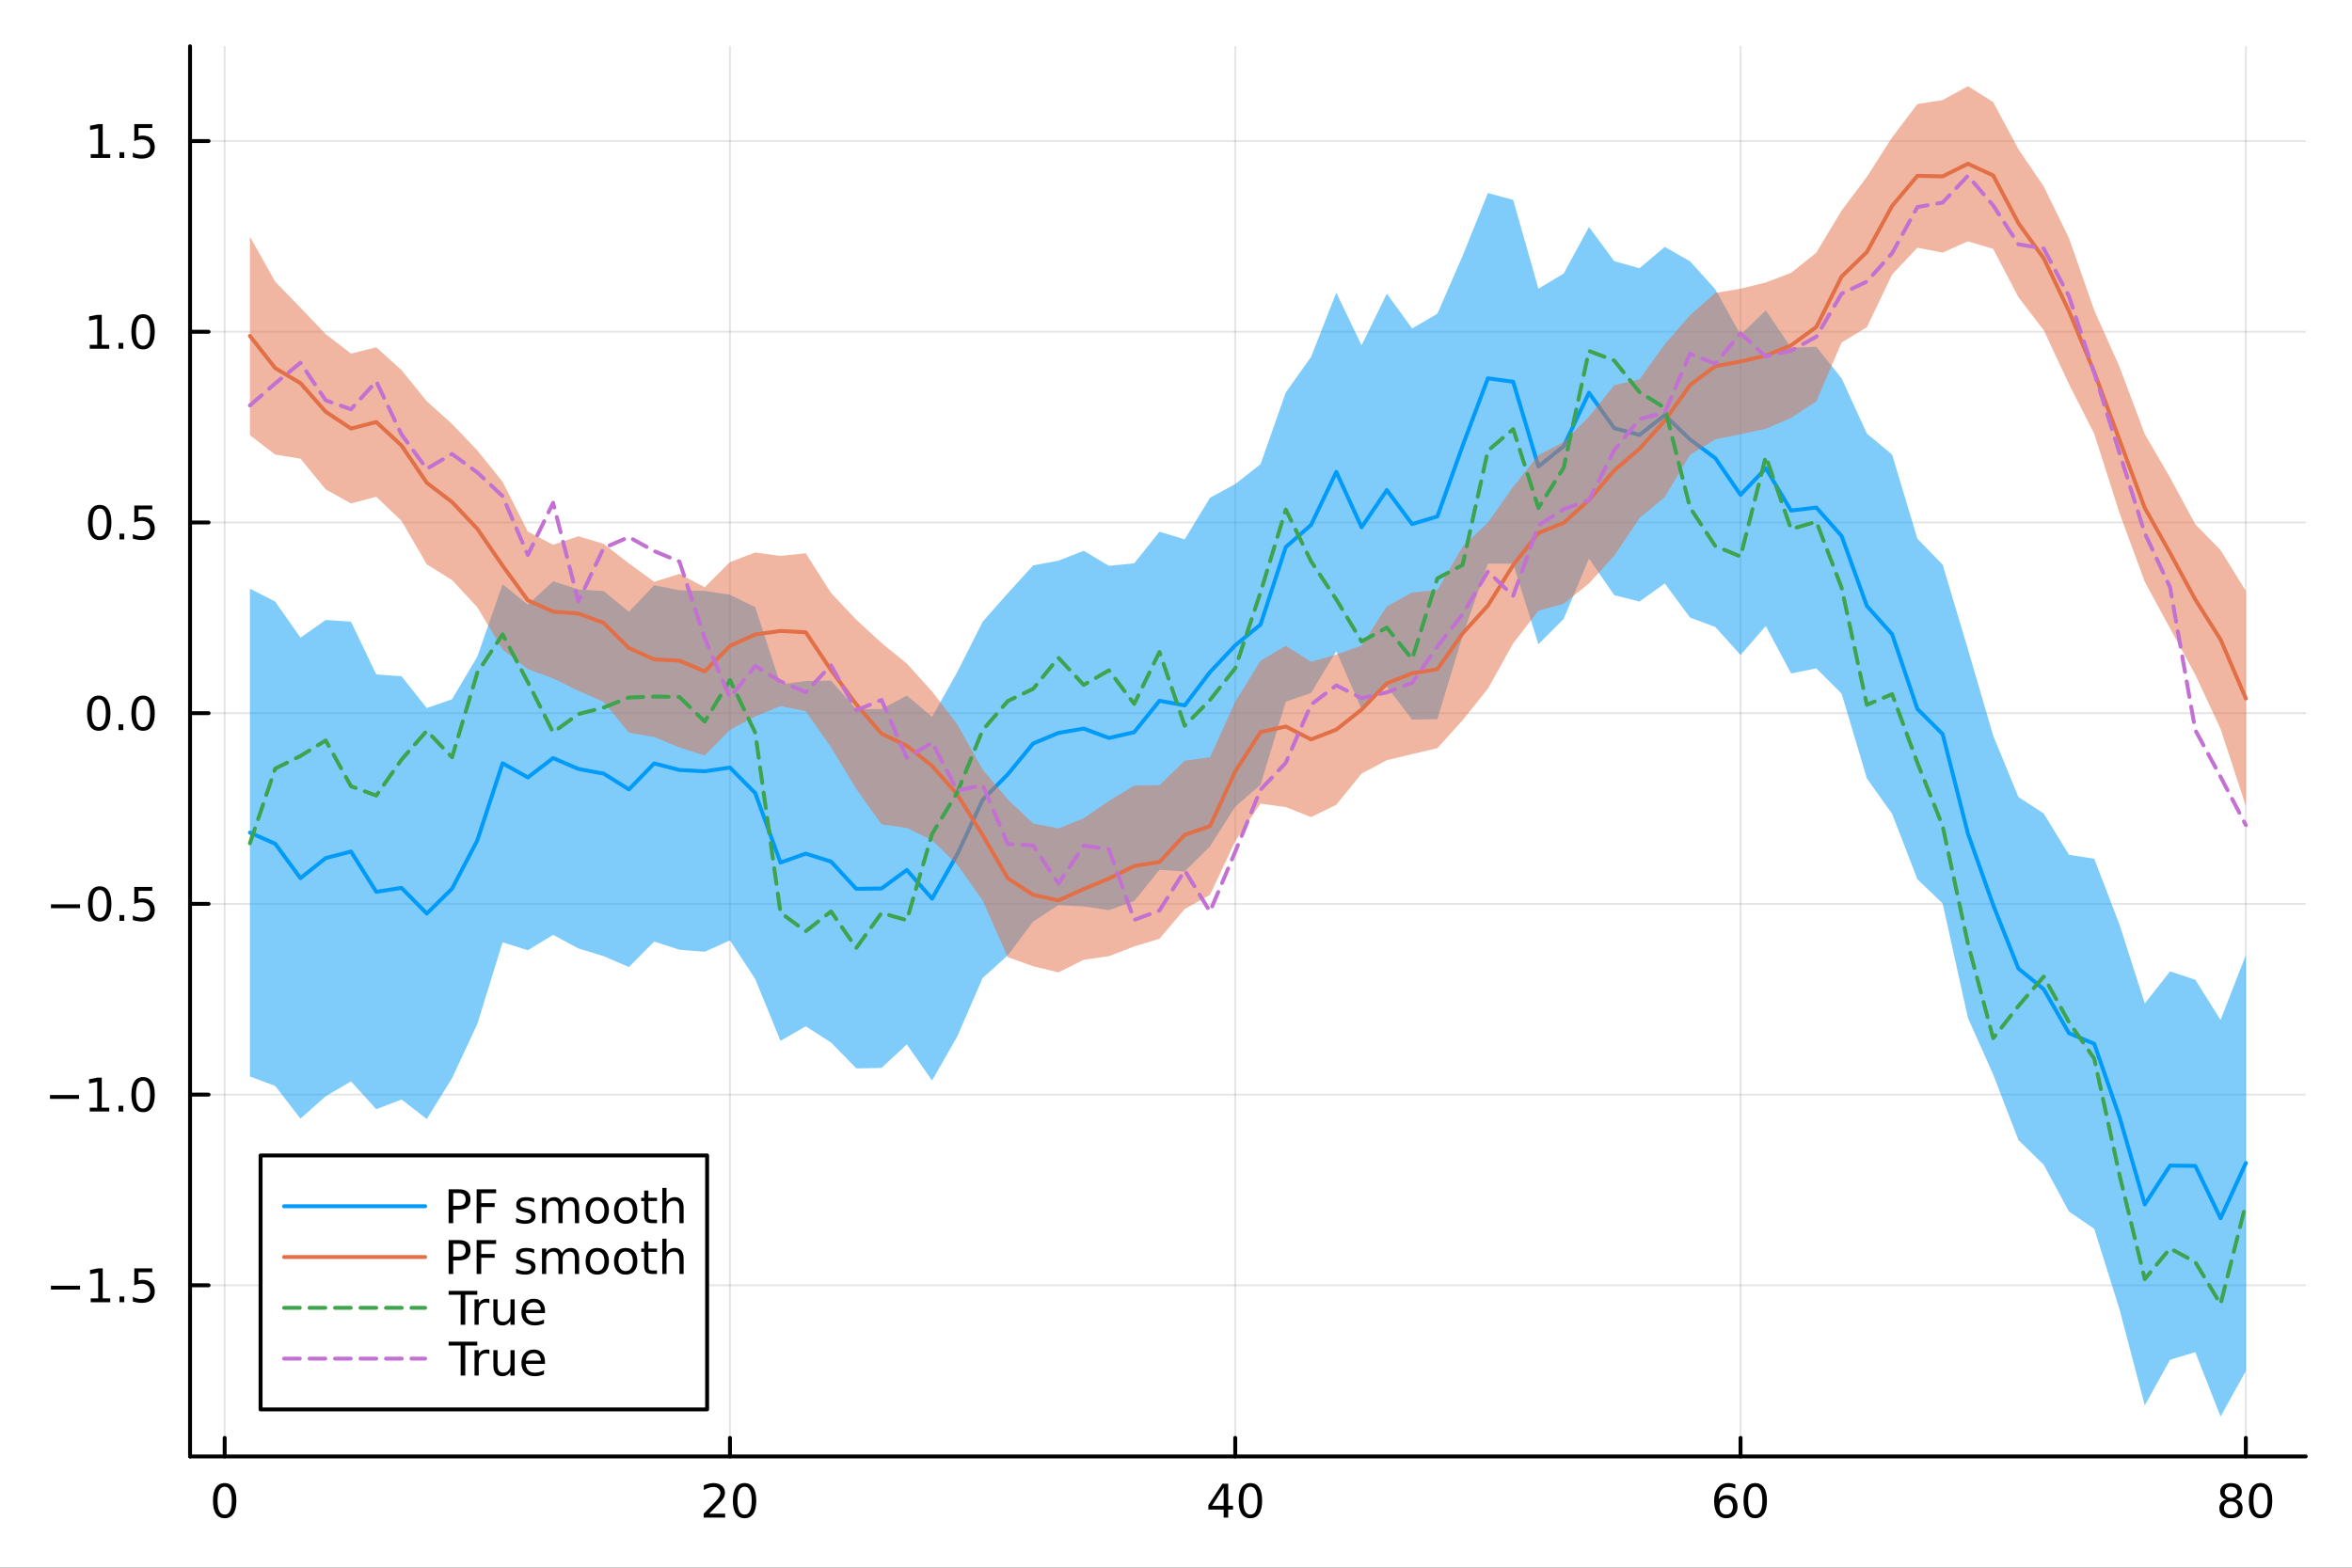 <?xml version="1.0" encoding="utf-8"?>
<svg xmlns="http://www.w3.org/2000/svg" xmlns:xlink="http://www.w3.org/1999/xlink" width="600" height="400" viewBox="0 0 2400 1600">
<rect x="0" y="0" width="2400" height="1600" fill="#333333" stroke="none"/>
<defs>
  <clipPath id="clip990">
    <rect x="0" y="0" width="2400" height="1600"/>
  </clipPath>
</defs>
<path clip-path="url(#clip990)" d="M0 1600 L2400 1600 L2400 0 L0 0  Z" fill="#ffffff" fill-rule="evenodd" fill-opacity="1"/>
<defs>
  <clipPath id="clip991">
    <rect x="480" y="0" width="1681" height="1600"/>
  </clipPath>
</defs>
<path clip-path="url(#clip990)" d="M193.936 1486.45 L2352.76 1486.45 L2352.76 47.244 L193.936 47.244  Z" fill="#ffffff" fill-rule="evenodd" fill-opacity="1"/>
<defs>
  <clipPath id="clip992">
    <rect x="193" y="47" width="2160" height="1440"/>
  </clipPath>
</defs>
<polyline clip-path="url(#clip992)" style="stroke:#000000; stroke-linecap:round; stroke-linejoin:round; stroke-width:2; stroke-opacity:0.1; fill:none" points="229.255,1486.45 229.255,47.244 "/>
<polyline clip-path="url(#clip992)" style="stroke:#000000; stroke-linecap:round; stroke-linejoin:round; stroke-width:2; stroke-opacity:0.1; fill:none" points="744.855,1486.45 744.855,47.244 "/>
<polyline clip-path="url(#clip992)" style="stroke:#000000; stroke-linecap:round; stroke-linejoin:round; stroke-width:2; stroke-opacity:0.1; fill:none" points="1260.46,1486.45 1260.46,47.244 "/>
<polyline clip-path="url(#clip992)" style="stroke:#000000; stroke-linecap:round; stroke-linejoin:round; stroke-width:2; stroke-opacity:0.1; fill:none" points="1776.06,1486.45 1776.06,47.244 "/>
<polyline clip-path="url(#clip992)" style="stroke:#000000; stroke-linecap:round; stroke-linejoin:round; stroke-width:2; stroke-opacity:0.1; fill:none" points="2291.66,1486.45 2291.66,47.244 "/>
<polyline clip-path="url(#clip992)" style="stroke:#000000; stroke-linecap:round; stroke-linejoin:round; stroke-width:2; stroke-opacity:0.1; fill:none" points="193.936,1311.78 2352.76,1311.78 "/>
<polyline clip-path="url(#clip992)" style="stroke:#000000; stroke-linecap:round; stroke-linejoin:round; stroke-width:2; stroke-opacity:0.1; fill:none" points="193.936,1117.15 2352.76,1117.15 "/>
<polyline clip-path="url(#clip992)" style="stroke:#000000; stroke-linecap:round; stroke-linejoin:round; stroke-width:2; stroke-opacity:0.1; fill:none" points="193.936,922.511 2352.76,922.511 "/>
<polyline clip-path="url(#clip992)" style="stroke:#000000; stroke-linecap:round; stroke-linejoin:round; stroke-width:2; stroke-opacity:0.1; fill:none" points="193.936,727.874 2352.76,727.874 "/>
<polyline clip-path="url(#clip992)" style="stroke:#000000; stroke-linecap:round; stroke-linejoin:round; stroke-width:2; stroke-opacity:0.1; fill:none" points="193.936,533.238 2352.76,533.238 "/>
<polyline clip-path="url(#clip992)" style="stroke:#000000; stroke-linecap:round; stroke-linejoin:round; stroke-width:2; stroke-opacity:0.1; fill:none" points="193.936,338.601 2352.76,338.601 "/>
<polyline clip-path="url(#clip992)" style="stroke:#000000; stroke-linecap:round; stroke-linejoin:round; stroke-width:2; stroke-opacity:0.1; fill:none" points="193.936,143.964 2352.76,143.964 "/>
<polyline clip-path="url(#clip990)" style="stroke:#000000; stroke-linecap:round; stroke-linejoin:round; stroke-width:4; stroke-opacity:1; fill:none" points="193.936,1486.45 2352.76,1486.45 "/>
<polyline clip-path="url(#clip990)" style="stroke:#000000; stroke-linecap:round; stroke-linejoin:round; stroke-width:4; stroke-opacity:1; fill:none" points="229.255,1486.45 229.255,1467.55 "/>
<polyline clip-path="url(#clip990)" style="stroke:#000000; stroke-linecap:round; stroke-linejoin:round; stroke-width:4; stroke-opacity:1; fill:none" points="744.855,1486.45 744.855,1467.55 "/>
<polyline clip-path="url(#clip990)" style="stroke:#000000; stroke-linecap:round; stroke-linejoin:round; stroke-width:4; stroke-opacity:1; fill:none" points="1260.46,1486.45 1260.46,1467.55 "/>
<polyline clip-path="url(#clip990)" style="stroke:#000000; stroke-linecap:round; stroke-linejoin:round; stroke-width:4; stroke-opacity:1; fill:none" points="1776.06,1486.45 1776.06,1467.55 "/>
<polyline clip-path="url(#clip990)" style="stroke:#000000; stroke-linecap:round; stroke-linejoin:round; stroke-width:4; stroke-opacity:1; fill:none" points="2291.66,1486.45 2291.66,1467.55 "/>
<path clip-path="url(#clip990)" d="M229.255 1517.37 Q225.644 1517.37 223.815 1520.93 Q222.009 1524.47 222.009 1531.6 Q222.009 1538.71 223.815 1542.27 Q225.644 1545.82 229.255 1545.82 Q232.889 1545.82 234.694 1542.27 Q236.523 1538.71 236.523 1531.6 Q236.523 1524.47 234.694 1520.93 Q232.889 1517.37 229.255 1517.37 M229.255 1513.66 Q235.065 1513.66 238.12 1518.27 Q241.199 1522.85 241.199 1531.6 Q241.199 1540.33 238.12 1544.94 Q235.065 1549.52 229.255 1549.52 Q223.444 1549.52 220.366 1544.94 Q217.31 1540.33 217.31 1531.6 Q217.31 1522.85 220.366 1518.27 Q223.444 1513.66 229.255 1513.66 Z" fill="#000000" fill-rule="nonzero" fill-opacity="1" /><path clip-path="url(#clip990)" d="M723.629 1544.91 L739.948 1544.91 L739.948 1548.85 L718.004 1548.85 L718.004 1544.91 Q720.666 1542.16 725.249 1537.53 Q729.855 1532.88 731.036 1531.53 Q733.281 1529.01 734.161 1527.27 Q735.064 1525.51 735.064 1523.82 Q735.064 1521.07 733.119 1519.33 Q731.198 1517.6 728.096 1517.6 Q725.897 1517.6 723.443 1518.36 Q721.013 1519.13 718.235 1520.68 L718.235 1515.95 Q721.059 1514.82 723.513 1514.24 Q725.967 1513.66 728.004 1513.66 Q733.374 1513.66 736.568 1516.35 Q739.763 1519.03 739.763 1523.52 Q739.763 1525.65 738.953 1527.57 Q738.166 1529.47 736.059 1532.07 Q735.48 1532.74 732.379 1535.95 Q729.277 1539.15 723.629 1544.91 Z" fill="#000000" fill-rule="nonzero" fill-opacity="1" /><path clip-path="url(#clip990)" d="M759.763 1517.37 Q756.152 1517.37 754.323 1520.93 Q752.517 1524.47 752.517 1531.6 Q752.517 1538.71 754.323 1542.27 Q756.152 1545.82 759.763 1545.82 Q763.397 1545.82 765.202 1542.27 Q767.031 1538.71 767.031 1531.6 Q767.031 1524.47 765.202 1520.93 Q763.397 1517.37 759.763 1517.37 M759.763 1513.66 Q765.573 1513.66 768.628 1518.27 Q771.707 1522.85 771.707 1531.6 Q771.707 1540.33 768.628 1544.94 Q765.573 1549.52 759.763 1549.52 Q753.952 1549.52 750.874 1544.94 Q747.818 1540.33 747.818 1531.6 Q747.818 1522.85 750.874 1518.27 Q753.952 1513.66 759.763 1513.66 Z" fill="#000000" fill-rule="nonzero" fill-opacity="1" /><path clip-path="url(#clip990)" d="M1248.63 1518.36 L1236.82 1536.81 L1248.63 1536.81 L1248.63 1518.36 M1247.4 1514.29 L1253.28 1514.29 L1253.28 1536.81 L1258.21 1536.81 L1258.21 1540.7 L1253.28 1540.7 L1253.28 1548.85 L1248.63 1548.85 L1248.63 1540.7 L1233.03 1540.7 L1233.03 1536.19 L1247.4 1514.29 Z" fill="#000000" fill-rule="nonzero" fill-opacity="1" /><path clip-path="url(#clip990)" d="M1275.94 1517.37 Q1272.33 1517.37 1270.5 1520.93 Q1268.7 1524.47 1268.7 1531.6 Q1268.7 1538.71 1270.5 1542.27 Q1272.33 1545.82 1275.94 1545.82 Q1279.58 1545.82 1281.38 1542.27 Q1283.21 1538.71 1283.21 1531.6 Q1283.21 1524.47 1281.38 1520.93 Q1279.58 1517.37 1275.94 1517.37 M1275.94 1513.66 Q1281.75 1513.66 1284.81 1518.27 Q1287.89 1522.85 1287.89 1531.6 Q1287.89 1540.33 1284.81 1544.94 Q1281.75 1549.52 1275.94 1549.52 Q1270.13 1549.52 1267.05 1544.94 Q1264 1540.33 1264 1531.6 Q1264 1522.85 1267.05 1518.27 Q1270.13 1513.66 1275.94 1513.66 Z" fill="#000000" fill-rule="nonzero" fill-opacity="1" /><path clip-path="url(#clip990)" d="M1761.46 1529.7 Q1758.31 1529.7 1756.46 1531.86 Q1754.63 1534.01 1754.63 1537.76 Q1754.63 1541.49 1756.46 1543.66 Q1758.31 1545.82 1761.46 1545.82 Q1764.61 1545.82 1766.44 1543.66 Q1768.29 1541.49 1768.29 1537.76 Q1768.29 1534.01 1766.44 1531.86 Q1764.61 1529.7 1761.46 1529.7 M1770.74 1515.05 L1770.74 1519.31 Q1768.98 1518.48 1767.18 1518.04 Q1765.4 1517.6 1763.64 1517.6 Q1759.01 1517.6 1756.55 1520.72 Q1754.12 1523.85 1753.78 1530.17 Q1755.14 1528.15 1757.2 1527.09 Q1759.26 1526 1761.74 1526 Q1766.95 1526 1769.96 1529.17 Q1772.99 1532.32 1772.99 1537.76 Q1772.99 1543.08 1769.84 1546.3 Q1766.69 1549.52 1761.46 1549.52 Q1755.47 1549.52 1752.3 1544.94 Q1749.12 1540.33 1749.12 1531.6 Q1749.12 1523.41 1753.01 1518.55 Q1756.9 1513.66 1763.45 1513.66 Q1765.21 1513.66 1766.99 1514.01 Q1768.8 1514.36 1770.74 1515.05 Z" fill="#000000" fill-rule="nonzero" fill-opacity="1" /><path clip-path="url(#clip990)" d="M1791.04 1517.37 Q1787.43 1517.37 1785.61 1520.93 Q1783.8 1524.47 1783.8 1531.6 Q1783.8 1538.71 1785.61 1542.27 Q1787.43 1545.82 1791.04 1545.82 Q1794.68 1545.82 1796.48 1542.27 Q1798.31 1538.71 1798.31 1531.6 Q1798.31 1524.47 1796.48 1520.93 Q1794.68 1517.37 1791.04 1517.37 M1791.04 1513.66 Q1796.86 1513.66 1799.91 1518.27 Q1802.99 1522.85 1802.99 1531.6 Q1802.99 1540.33 1799.91 1544.94 Q1796.86 1549.52 1791.04 1549.52 Q1785.23 1549.52 1782.16 1544.94 Q1779.1 1540.33 1779.1 1531.6 Q1779.1 1522.85 1782.16 1518.27 Q1785.23 1513.66 1791.04 1513.66 Z" fill="#000000" fill-rule="nonzero" fill-opacity="1" /><path clip-path="url(#clip990)" d="M2276.53 1532.44 Q2273.2 1532.44 2271.28 1534.22 Q2269.38 1536 2269.38 1539.13 Q2269.38 1542.25 2271.28 1544.03 Q2273.2 1545.82 2276.53 1545.82 Q2279.86 1545.82 2281.78 1544.03 Q2283.71 1542.23 2283.71 1539.13 Q2283.71 1536 2281.78 1534.22 Q2279.89 1532.44 2276.53 1532.44 M2271.85 1530.45 Q2268.84 1529.7 2267.16 1527.64 Q2265.49 1525.58 2265.49 1522.62 Q2265.49 1518.48 2268.43 1516.07 Q2271.39 1513.66 2276.53 1513.66 Q2281.69 1513.66 2284.63 1516.07 Q2287.57 1518.48 2287.57 1522.62 Q2287.57 1525.58 2285.88 1527.64 Q2284.22 1529.7 2281.23 1530.45 Q2284.61 1531.23 2286.48 1533.52 Q2288.38 1535.82 2288.38 1539.13 Q2288.38 1544.15 2285.3 1546.83 Q2282.25 1549.52 2276.53 1549.52 Q2270.81 1549.52 2267.73 1546.83 Q2264.68 1544.15 2264.68 1539.13 Q2264.68 1535.82 2266.58 1533.52 Q2268.47 1531.23 2271.85 1530.45 M2270.14 1523.06 Q2270.14 1525.75 2271.81 1527.25 Q2273.5 1528.76 2276.53 1528.76 Q2279.54 1528.76 2281.23 1527.25 Q2282.94 1525.75 2282.94 1523.06 Q2282.94 1520.38 2281.23 1518.87 Q2279.54 1517.37 2276.53 1517.37 Q2273.5 1517.37 2271.81 1518.87 Q2270.14 1520.38 2270.14 1523.06 Z" fill="#000000" fill-rule="nonzero" fill-opacity="1" /><path clip-path="url(#clip990)" d="M2306.69 1517.37 Q2303.08 1517.37 2301.25 1520.93 Q2299.45 1524.47 2299.45 1531.6 Q2299.45 1538.71 2301.25 1542.27 Q2303.08 1545.82 2306.69 1545.82 Q2310.33 1545.82 2312.13 1542.27 Q2313.96 1538.71 2313.96 1531.6 Q2313.96 1524.47 2312.13 1520.93 Q2310.33 1517.37 2306.69 1517.37 M2306.69 1513.66 Q2312.5 1513.66 2315.56 1518.27 Q2318.64 1522.85 2318.64 1531.6 Q2318.64 1540.33 2315.56 1544.94 Q2312.5 1549.52 2306.69 1549.52 Q2300.88 1549.52 2297.8 1544.94 Q2294.75 1540.33 2294.75 1531.6 Q2294.75 1522.85 2297.8 1518.27 Q2300.88 1513.66 2306.69 1513.66 Z" fill="#000000" fill-rule="nonzero" fill-opacity="1" /><polyline clip-path="url(#clip990)" style="stroke:#000000; stroke-linecap:round; stroke-linejoin:round; stroke-width:4; stroke-opacity:1; fill:none" points="193.936,1486.45 193.936,47.244 "/>
<polyline clip-path="url(#clip990)" style="stroke:#000000; stroke-linecap:round; stroke-linejoin:round; stroke-width:4; stroke-opacity:1; fill:none" points="193.936,1311.78 212.834,1311.78 "/>
<polyline clip-path="url(#clip990)" style="stroke:#000000; stroke-linecap:round; stroke-linejoin:round; stroke-width:4; stroke-opacity:1; fill:none" points="193.936,1117.15 212.834,1117.15 "/>
<polyline clip-path="url(#clip990)" style="stroke:#000000; stroke-linecap:round; stroke-linejoin:round; stroke-width:4; stroke-opacity:1; fill:none" points="193.936,922.511 212.834,922.511 "/>
<polyline clip-path="url(#clip990)" style="stroke:#000000; stroke-linecap:round; stroke-linejoin:round; stroke-width:4; stroke-opacity:1; fill:none" points="193.936,727.874 212.834,727.874 "/>
<polyline clip-path="url(#clip990)" style="stroke:#000000; stroke-linecap:round; stroke-linejoin:round; stroke-width:4; stroke-opacity:1; fill:none" points="193.936,533.238 212.834,533.238 "/>
<polyline clip-path="url(#clip990)" style="stroke:#000000; stroke-linecap:round; stroke-linejoin:round; stroke-width:4; stroke-opacity:1; fill:none" points="193.936,338.601 212.834,338.601 "/>
<polyline clip-path="url(#clip990)" style="stroke:#000000; stroke-linecap:round; stroke-linejoin:round; stroke-width:4; stroke-opacity:1; fill:none" points="193.936,143.964 212.834,143.964 "/>
<path clip-path="url(#clip990)" d="M51.987 1312.24 L81.663 1312.24 L81.663 1316.17 L51.987 1316.17 L51.987 1312.24 Z" fill="#000000" fill-rule="nonzero" fill-opacity="1" /><path clip-path="url(#clip990)" d="M92.566 1325.13 L100.205 1325.13 L100.205 1298.76 L91.895 1300.43 L91.895 1296.17 L100.159 1294.5 L104.834 1294.5 L104.834 1325.13 L112.473 1325.13 L112.473 1329.06 L92.566 1329.06 L92.566 1325.13 Z" fill="#000000" fill-rule="nonzero" fill-opacity="1" /><path clip-path="url(#clip990)" d="M121.918 1323.18 L126.802 1323.18 L126.802 1329.06 L121.918 1329.06 L121.918 1323.18 Z" fill="#000000" fill-rule="nonzero" fill-opacity="1" /><path clip-path="url(#clip990)" d="M137.033 1294.5 L155.39 1294.5 L155.39 1298.44 L141.316 1298.44 L141.316 1306.91 Q142.334 1306.56 143.353 1306.4 Q144.371 1306.22 145.39 1306.22 Q151.177 1306.22 154.556 1309.39 Q157.936 1312.56 157.936 1317.98 Q157.936 1323.55 154.464 1326.66 Q150.992 1329.74 144.672 1329.74 Q142.496 1329.74 140.228 1329.36 Q137.982 1328.99 135.575 1328.25 L135.575 1323.55 Q137.658 1324.69 139.881 1325.24 Q142.103 1325.8 144.58 1325.8 Q148.584 1325.8 150.922 1323.69 Q153.26 1321.59 153.26 1317.98 Q153.26 1314.37 150.922 1312.26 Q148.584 1310.15 144.58 1310.15 Q142.705 1310.15 140.83 1310.57 Q138.978 1310.99 137.033 1311.87 L137.033 1294.5 Z" fill="#000000" fill-rule="nonzero" fill-opacity="1" /><path clip-path="url(#clip990)" d="M50.992 1117.6 L80.668 1117.6 L80.668 1121.53 L50.992 1121.53 L50.992 1117.6 Z" fill="#000000" fill-rule="nonzero" fill-opacity="1" /><path clip-path="url(#clip990)" d="M91.571 1130.49 L99.21 1130.49 L99.21 1104.13 L90.899 1105.79 L90.899 1101.53 L99.163 1099.87 L103.839 1099.87 L103.839 1130.49 L111.478 1130.49 L111.478 1134.43 L91.571 1134.43 L91.571 1130.49 Z" fill="#000000" fill-rule="nonzero" fill-opacity="1" /><path clip-path="url(#clip990)" d="M120.922 1128.55 L125.807 1128.55 L125.807 1134.43 L120.922 1134.43 L120.922 1128.55 Z" fill="#000000" fill-rule="nonzero" fill-opacity="1" /><path clip-path="url(#clip990)" d="M145.992 1102.95 Q142.381 1102.95 140.552 1106.51 Q138.746 1110.05 138.746 1117.18 Q138.746 1124.29 140.552 1127.85 Q142.381 1131.4 145.992 1131.4 Q149.626 1131.4 151.431 1127.85 Q153.26 1124.29 153.26 1117.18 Q153.26 1110.05 151.431 1106.51 Q149.626 1102.95 145.992 1102.95 M145.992 1099.24 Q151.802 1099.24 154.857 1103.85 Q157.936 1108.43 157.936 1117.18 Q157.936 1125.91 154.857 1130.52 Q151.802 1135.1 145.992 1135.1 Q140.181 1135.1 137.103 1130.52 Q134.047 1125.91 134.047 1117.18 Q134.047 1108.43 137.103 1103.85 Q140.181 1099.24 145.992 1099.24 Z" fill="#000000" fill-rule="nonzero" fill-opacity="1" /><path clip-path="url(#clip990)" d="M51.987 922.962 L81.663 922.962 L81.663 926.897 L51.987 926.897 L51.987 922.962 Z" fill="#000000" fill-rule="nonzero" fill-opacity="1" /><path clip-path="url(#clip990)" d="M101.756 908.31 Q98.145 908.31 96.316 911.874 Q94.51 915.416 94.51 922.546 Q94.51 929.652 96.316 933.217 Q98.145 936.758 101.756 936.758 Q105.39 936.758 107.196 933.217 Q109.024 929.652 109.024 922.546 Q109.024 915.416 107.196 911.874 Q105.39 908.31 101.756 908.31 M101.756 904.606 Q107.566 904.606 110.621 909.212 Q113.7 913.796 113.7 922.546 Q113.7 931.272 110.621 935.879 Q107.566 940.462 101.756 940.462 Q95.946 940.462 92.867 935.879 Q89.811 931.272 89.811 922.546 Q89.811 913.796 92.867 909.212 Q95.946 904.606 101.756 904.606 Z" fill="#000000" fill-rule="nonzero" fill-opacity="1" /><path clip-path="url(#clip990)" d="M121.918 933.911 L126.802 933.911 L126.802 939.791 L121.918 939.791 L121.918 933.911 Z" fill="#000000" fill-rule="nonzero" fill-opacity="1" /><path clip-path="url(#clip990)" d="M137.033 905.231 L155.39 905.231 L155.39 909.166 L141.316 909.166 L141.316 917.638 Q142.334 917.291 143.353 917.129 Q144.371 916.944 145.39 916.944 Q151.177 916.944 154.556 920.115 Q157.936 923.286 157.936 928.703 Q157.936 934.282 154.464 937.383 Q150.992 940.462 144.672 940.462 Q142.496 940.462 140.228 940.092 Q137.982 939.721 135.575 938.981 L135.575 934.282 Q137.658 935.416 139.881 935.971 Q142.103 936.527 144.58 936.527 Q148.584 936.527 150.922 934.421 Q153.26 932.314 153.26 928.703 Q153.26 925.092 150.922 922.985 Q148.584 920.879 144.58 920.879 Q142.705 920.879 140.83 921.296 Q138.978 921.712 137.033 922.592 L137.033 905.231 Z" fill="#000000" fill-rule="nonzero" fill-opacity="1" /><path clip-path="url(#clip990)" d="M100.76 713.673 Q97.149 713.673 95.321 717.238 Q93.515 720.779 93.515 727.909 Q93.515 735.015 95.321 738.58 Q97.149 742.122 100.76 742.122 Q104.395 742.122 106.2 738.58 Q108.029 735.015 108.029 727.909 Q108.029 720.779 106.2 717.238 Q104.395 713.673 100.76 713.673 M100.76 709.969 Q106.571 709.969 109.626 714.576 Q112.705 719.159 112.705 727.909 Q112.705 736.636 109.626 741.242 Q106.571 745.826 100.76 745.826 Q94.95 745.826 91.871 741.242 Q88.816 736.636 88.816 727.909 Q88.816 719.159 91.871 714.576 Q94.95 709.969 100.76 709.969 Z" fill="#000000" fill-rule="nonzero" fill-opacity="1" /><path clip-path="url(#clip990)" d="M120.922 739.275 L125.807 739.275 L125.807 745.154 L120.922 745.154 L120.922 739.275 Z" fill="#000000" fill-rule="nonzero" fill-opacity="1" /><path clip-path="url(#clip990)" d="M145.992 713.673 Q142.381 713.673 140.552 717.238 Q138.746 720.779 138.746 727.909 Q138.746 735.015 140.552 738.58 Q142.381 742.122 145.992 742.122 Q149.626 742.122 151.431 738.58 Q153.26 735.015 153.26 727.909 Q153.26 720.779 151.431 717.238 Q149.626 713.673 145.992 713.673 M145.992 709.969 Q151.802 709.969 154.857 714.576 Q157.936 719.159 157.936 727.909 Q157.936 736.636 154.857 741.242 Q151.802 745.826 145.992 745.826 Q140.181 745.826 137.103 741.242 Q134.047 736.636 134.047 727.909 Q134.047 719.159 137.103 714.576 Q140.181 709.969 145.992 709.969 Z" fill="#000000" fill-rule="nonzero" fill-opacity="1" /><path clip-path="url(#clip990)" d="M101.756 519.036 Q98.145 519.036 96.316 522.601 Q94.51 526.143 94.51 533.272 Q94.51 540.379 96.316 543.944 Q98.145 547.485 101.756 547.485 Q105.39 547.485 107.196 543.944 Q109.024 540.379 109.024 533.272 Q109.024 526.143 107.196 522.601 Q105.39 519.036 101.756 519.036 M101.756 515.333 Q107.566 515.333 110.621 519.939 Q113.7 524.522 113.7 533.272 Q113.7 541.999 110.621 546.606 Q107.566 551.189 101.756 551.189 Q95.946 551.189 92.867 546.606 Q89.811 541.999 89.811 533.272 Q89.811 524.522 92.867 519.939 Q95.946 515.333 101.756 515.333 Z" fill="#000000" fill-rule="nonzero" fill-opacity="1" /><path clip-path="url(#clip990)" d="M121.918 544.638 L126.802 544.638 L126.802 550.518 L121.918 550.518 L121.918 544.638 Z" fill="#000000" fill-rule="nonzero" fill-opacity="1" /><path clip-path="url(#clip990)" d="M137.033 515.958 L155.39 515.958 L155.39 519.893 L141.316 519.893 L141.316 528.365 Q142.334 528.018 143.353 527.856 Q144.371 527.671 145.39 527.671 Q151.177 527.671 154.556 530.842 Q157.936 534.013 157.936 539.43 Q157.936 545.008 154.464 548.11 Q150.992 551.189 144.672 551.189 Q142.496 551.189 140.228 550.819 Q137.982 550.448 135.575 549.707 L135.575 545.008 Q137.658 546.143 139.881 546.698 Q142.103 547.254 144.58 547.254 Q148.584 547.254 150.922 545.147 Q153.26 543.041 153.26 539.43 Q153.26 535.819 150.922 533.712 Q148.584 531.606 144.58 531.606 Q142.705 531.606 140.83 532.022 Q138.978 532.439 137.033 533.319 L137.033 515.958 Z" fill="#000000" fill-rule="nonzero" fill-opacity="1" /><path clip-path="url(#clip990)" d="M91.571 351.946 L99.21 351.946 L99.21 325.58 L90.899 327.247 L90.899 322.988 L99.163 321.321 L103.839 321.321 L103.839 351.946 L111.478 351.946 L111.478 355.881 L91.571 355.881 L91.571 351.946 Z" fill="#000000" fill-rule="nonzero" fill-opacity="1" /><path clip-path="url(#clip990)" d="M120.922 350.001 L125.807 350.001 L125.807 355.881 L120.922 355.881 L120.922 350.001 Z" fill="#000000" fill-rule="nonzero" fill-opacity="1" /><path clip-path="url(#clip990)" d="M145.992 324.4 Q142.381 324.4 140.552 327.965 Q138.746 331.506 138.746 338.636 Q138.746 345.742 140.552 349.307 Q142.381 352.849 145.992 352.849 Q149.626 352.849 151.431 349.307 Q153.26 345.742 153.26 338.636 Q153.26 331.506 151.431 327.965 Q149.626 324.4 145.992 324.4 M145.992 320.696 Q151.802 320.696 154.857 325.303 Q157.936 329.886 157.936 338.636 Q157.936 347.363 154.857 351.969 Q151.802 356.552 145.992 356.552 Q140.181 356.552 137.103 351.969 Q134.047 347.363 134.047 338.636 Q134.047 329.886 137.103 325.303 Q140.181 320.696 145.992 320.696 Z" fill="#000000" fill-rule="nonzero" fill-opacity="1" /><path clip-path="url(#clip990)" d="M92.566 157.309 L100.205 157.309 L100.205 130.944 L91.895 132.61 L91.895 128.351 L100.159 126.684 L104.834 126.684 L104.834 157.309 L112.473 157.309 L112.473 161.244 L92.566 161.244 L92.566 157.309 Z" fill="#000000" fill-rule="nonzero" fill-opacity="1" /><path clip-path="url(#clip990)" d="M121.918 155.365 L126.802 155.365 L126.802 161.244 L121.918 161.244 L121.918 155.365 Z" fill="#000000" fill-rule="nonzero" fill-opacity="1" /><path clip-path="url(#clip990)" d="M137.033 126.684 L155.39 126.684 L155.39 130.62 L141.316 130.62 L141.316 139.092 Q142.334 138.745 143.353 138.583 Q144.371 138.397 145.39 138.397 Q151.177 138.397 154.556 141.569 Q157.936 144.74 157.936 150.157 Q157.936 155.735 154.464 158.837 Q150.992 161.916 144.672 161.916 Q142.496 161.916 140.228 161.545 Q137.982 161.175 135.575 160.434 L135.575 155.735 Q137.658 156.869 139.881 157.425 Q142.103 157.981 144.58 157.981 Q148.584 157.981 150.922 155.874 Q153.26 153.768 153.26 150.157 Q153.26 146.545 150.922 144.439 Q148.584 142.333 144.58 142.333 Q142.705 142.333 140.83 142.749 Q138.978 143.166 137.033 144.045 L137.033 126.684 Z" fill="#000000" fill-rule="nonzero" fill-opacity="1" /><path clip-path="url(#clip992)" d="M255.035 1098.66 L280.815 1108.32 L306.595 1141.68 L332.375 1118.79 L358.155 1103.69 L383.935 1132.04 L409.715 1122.18 L435.495 1142.08 L461.275 1100.38 L487.055 1045.18 L512.835 961.722 L538.615 969.794 L564.395 954.152 L590.175 967.978 L615.955 975.874 L641.735 986.937 L667.515 960.959 L693.295 969.319 L719.075 971.346 L744.855 959.743 L770.635 999.208 L796.415 1062.28 L822.195 1047.47 L847.975 1063.99 L873.755 1090.38 L899.535 1089.94 L925.316 1065.94 L951.096 1102.79 L976.876 1057.68 L1002.66 998.194 L1028.44 974.962 L1054.22 940.58 L1080 923.816 L1105.78 925.087 L1131.56 928.939 L1157.34 919.65 L1183.12 887.774 L1208.9 889.396 L1234.68 863.843 L1260.46 823.189 L1286.24 801.058 L1312.02 716.143 L1337.8 707.236 L1363.58 664.63 L1389.36 723.82 L1415.14 700.734 L1440.92 734.513 L1466.7 733.988 L1492.48 648.807 L1518.26 575.243 L1544.04 575.196 L1569.82 657.512 L1595.6 631.627 L1621.38 570.024 L1647.16 607.402 L1672.94 613.967 L1698.72 595.477 L1724.5 630.286 L1750.28 639.884 L1776.06 668.469 L1801.84 638.956 L1827.62 687.326 L1853.4 682.147 L1879.18 707.908 L1904.96 794.437 L1930.74 830.647 L1956.52 897.361 L1982.3 922.078 L2008.08 1038.93 L2033.86 1096.63 L2059.64 1163.6 L2085.42 1188.77 L2111.2 1236.52 L2136.98 1254.15 L2162.76 1336.31 L2188.54 1434.38 L2214.32 1387.79 L2240.1 1380.03 L2265.88 1445.72 L2291.66 1399.27 L2291.66 974.747 L2265.88 1041 L2240.1 999.904 L2214.32 991.403 L2188.54 1024.21 L2162.76 943.617 L2136.98 876.476 L2111.2 872.445 L2085.42 830.264 L2059.64 813.484 L2033.86 750.782 L2008.08 662.576 L1982.3 576.37 L1956.52 549.807 L1930.74 464.011 L1904.96 442.49 L1879.18 386.129 L1853.4 353.943 L1827.62 354.846 L1801.84 316.84 L1776.06 341.599 L1750.28 295.233 L1724.5 266.671 L1698.72 252.01 L1672.94 273.767 L1647.16 266.567 L1621.38 231.648 L1595.6 279.181 L1569.82 294.646 L1544.04 203.995 L1518.26 197.001 L1492.48 261.029 L1466.7 320.203 L1440.92 335.248 L1415.14 299.642 L1389.36 352.485 L1363.58 298.674 L1337.8 364.261 L1312.02 400.556 L1286.24 473.8 L1260.46 493.982 L1234.68 508.052 L1208.9 550.428 L1183.12 542.68 L1157.34 574.966 L1131.56 577.459 L1105.78 562.121 L1080 572.259 L1054.22 577.057 L1028.44 605.363 L1002.66 634.603 L976.876 685.821 L951.096 731.584 L925.316 709.873 L899.535 723.672 L873.755 723.943 L847.975 694.678 L822.195 694.984 L796.415 698.455 L770.635 619.715 L744.855 607.048 L719.075 603.08 L693.295 602.357 L667.515 597.37 L641.735 624.414 L615.955 603.228 L590.175 601.598 L564.395 593.241 L538.615 617.08 L512.835 596.292 L487.055 670.163 L461.275 713.638 L435.495 722.663 L409.715 690.229 L383.935 688.348 L358.155 634.459 L332.375 632.705 L306.595 650.829 L280.815 613.987 L255.035 600.803  Z" fill="#009af9" fill-rule="evenodd" fill-opacity="0.5"/>
<polyline clip-path="url(#clip992)" style="stroke:#009af9; stroke-linecap:round; stroke-linejoin:round; stroke-width:4; stroke-opacity:1; fill:none" points="255.035,849.734 280.815,861.156 306.595,896.254 332.375,875.749 358.155,869.075 383.935,910.195 409.715,906.204 435.495,932.373 461.275,907.007 487.055,857.673 512.835,779.007 538.615,793.437 564.395,773.696 590.175,784.788 615.955,789.551 641.735,805.676 667.515,779.165 693.295,785.838 719.075,787.213 744.855,783.396 770.635,809.461 796.415,880.368 822.195,871.225 847.975,879.332 873.755,907.159 899.535,906.805 925.316,887.909 951.096,917.189 976.876,871.751 1002.66,816.398 1028.44,790.162 1054.22,758.818 1080,748.038 1105.78,743.604 1131.56,753.199 1157.34,747.308 1183.12,715.227 1208.9,719.912 1234.68,685.947 1260.46,658.585 1286.24,637.429 1312.02,558.349 1337.8,535.748 1363.58,481.652 1389.36,538.152 1415.14,500.188 1440.92,534.88 1466.7,527.096 1492.48,454.918 1518.26,386.122 1544.04,389.596 1569.82,476.079 1595.6,455.404 1621.38,400.836 1647.16,436.985 1672.94,443.867 1698.72,423.744 1724.5,448.479 1750.28,467.558 1776.06,505.034 1801.84,477.898 1827.62,521.086 1853.4,518.045 1879.18,547.018 1904.96,618.463 1930.74,647.329 1956.52,723.584 1982.3,749.224 2008.08,850.753 2033.86,923.704 2059.64,988.544 2085.42,1009.52 2111.2,1054.48 2136.98,1065.31 2162.76,1139.96 2188.54,1229.3 2214.32,1189.6 2240.1,1189.97 2265.88,1243.36 2291.66,1187.01 "/>
<path clip-path="url(#clip992)" d="M255.035 444.123 L280.815 463.952 L306.595 468.097 L332.375 499.518 L358.155 513.814 L383.935 507.024 L409.715 531.639 L435.495 575.971 L461.275 592.036 L487.055 619.756 L512.835 662.953 L538.615 682.954 L564.395 692.4 L590.175 705.062 L615.955 716.315 L641.735 747.807 L667.515 752.201 L693.295 762.857 L719.075 771.087 L744.855 744.887 L770.635 731.161 L796.415 720.587 L822.195 725.939 L847.975 762.675 L873.755 805.295 L899.535 841.389 L925.316 845.05 L951.096 857.56 L976.876 882.497 L1002.66 919.07 L1028.44 976.946 L1054.22 986.169 L1080 992.439 L1105.78 979.565 L1131.56 975.89 L1157.34 965.963 L1183.12 958.069 L1208.9 927.722 L1234.68 913.378 L1260.46 858.542 L1286.24 820.114 L1312.02 823.775 L1337.8 833.937 L1363.58 821.321 L1389.36 789.55 L1415.14 775.848 L1440.92 769.648 L1466.7 763.57 L1492.48 735.029 L1518.26 702.878 L1544.04 656.609 L1569.82 623.331 L1595.6 616.211 L1621.38 595.479 L1647.16 567.217 L1672.94 528.828 L1698.72 507.331 L1724.5 464.193 L1750.28 448.452 L1776.06 443.198 L1801.84 437.613 L1827.62 426.473 L1853.4 409.632 L1879.18 349.612 L1904.96 333.986 L1930.74 280.178 L1956.52 252.797 L1982.3 257.842 L2008.08 246.276 L2033.86 253.977 L2059.64 303.367 L2085.42 336.995 L2111.2 392.09 L2136.98 442.736 L2162.76 523.706 L2188.54 593.728 L2214.32 641.353 L2240.1 688.651 L2265.88 743.93 L2291.66 822.662 L2291.66 603.081 L2265.88 561.447 L2240.1 535.093 L2214.32 487.372 L2188.54 443.062 L2162.76 374.285 L2136.98 316.712 L2111.2 242.991 L2085.42 190.214 L2059.64 152.287 L2033.86 104.209 L2008.08 87.976 L1982.3 102.13 L1956.52 106.157 L1930.74 140.167 L1904.96 180.502 L1879.18 214.885 L1853.4 257.837 L1827.62 278.468 L1801.84 288.29 L1776.06 294.675 L1750.28 299.028 L1724.5 321.72 L1698.72 351.356 L1672.94 387.159 L1647.16 393.127 L1621.38 425.275 L1595.6 451.039 L1569.82 464.527 L1544.04 496.864 L1518.26 533.202 L1492.48 557.878 L1466.7 602.23 L1440.92 604.768 L1415.14 618.834 L1389.36 658.869 L1363.58 667.994 L1337.8 675.424 L1312.02 659.142 L1286.24 674.334 L1260.46 716.162 L1234.68 772.818 L1208.9 776.371 L1183.12 801.394 L1157.34 801.731 L1131.56 817.431 L1105.78 835.148 L1080 845.481 L1054.22 840.395 L1028.44 815.99 L1002.66 785.436 L976.876 739.338 L951.096 705.788 L925.316 677.237 L899.535 656.244 L873.755 632.505 L847.975 605.163 L822.195 564.671 L796.415 567.378 L770.635 563.897 L744.855 573.61 L719.075 599.354 L693.295 585.695 L667.515 593.803 L641.735 574.992 L615.955 555.035 L590.175 547.321 L564.395 556.029 L538.615 542.493 L512.835 491.671 L487.055 459.679 L461.275 432.713 L435.495 409.531 L409.715 377.773 L383.935 354.473 L358.155 360.877 L332.375 341.022 L306.595 314.009 L280.815 287.465 L255.035 241.603  Z" fill="#e26f46" fill-rule="evenodd" fill-opacity="0.5"/>
<polyline clip-path="url(#clip992)" style="stroke:#e26f46; stroke-linecap:round; stroke-linejoin:round; stroke-width:4; stroke-opacity:1; fill:none" points="255.035,342.863 280.815,375.708 306.595,391.053 332.375,420.27 358.155,437.345 383.935,430.748 409.715,454.706 435.495,492.751 461.275,512.374 487.055,539.718 512.835,577.312 538.615,612.723 564.395,624.215 590.175,626.192 615.955,635.675 641.735,661.4 667.515,673.002 693.295,674.276 719.075,685.22 744.855,659.248 770.635,647.529 796.415,643.982 822.195,645.305 847.975,683.919 873.755,718.9 899.535,748.816 925.316,761.144 951.096,781.674 976.876,810.917 1002.66,852.253 1028.44,896.468 1054.22,913.282 1080,918.96 1105.78,907.356 1131.56,896.66 1157.34,883.847 1183.12,879.732 1208.9,852.047 1234.68,843.098 1260.46,787.352 1286.24,747.224 1312.02,741.459 1337.8,754.68 1363.58,744.657 1389.36,724.21 1415.14,697.341 1440.92,687.208 1466.7,682.9 1492.48,646.453 1518.26,618.04 1544.04,576.737 1569.82,543.929 1595.6,533.625 1621.38,510.377 1647.16,480.172 1672.94,457.993 1698.72,429.344 1724.5,392.957 1750.28,373.74 1776.06,368.937 1801.84,362.952 1827.62,352.471 1853.4,333.734 1879.18,282.248 1904.96,257.244 1930.74,210.173 1956.52,179.477 1982.3,179.986 2008.08,167.126 2033.86,179.093 2059.64,227.827 2085.42,263.604 2111.2,317.541 2136.98,379.724 2162.76,448.996 2188.54,518.395 2214.32,564.363 2240.1,611.872 2265.88,652.688 2291.66,712.871 "/>
<polyline clip-path="url(#clip992)" style="stroke:#3da44d; stroke-linecap:round; stroke-linejoin:round; stroke-width:4; stroke-opacity:1; fill:none" stroke-dasharray="16, 10" points="255.035,860.647 280.815,784.452 306.595,771.568 332.375,755.698 358.155,802.444 383.935,811.979 409.715,775.297 435.495,745.851 461.275,772.897 487.055,686.583 512.835,647.447 538.615,696.176 564.395,747.486 590.175,728.774 615.955,722.15 641.735,711.901 667.515,710.924 693.295,711.283 719.075,736.43 744.855,694.068 770.635,747.808 796.415,931.503 822.195,950.462 847.975,930.218 873.755,967.509 899.535,931.719 925.316,939.207 951.096,851.14 976.876,808.63 1002.66,745.251 1028.44,715.438 1054.22,703.059 1080,671.277 1105.78,699.066 1131.56,684.141 1157.34,718.432 1183.12,665.379 1208.9,740.755 1234.68,714.391 1260.46,682.031 1286.24,604.603 1312.02,520.057 1337.8,572.834 1363.58,611.818 1389.36,654.665 1415.14,640.56 1440.92,672.649 1466.7,590.318 1492.48,576.548 1518.26,459.96 1544.04,437.964 1569.82,518.544 1595.6,477.273 1621.38,358.173 1647.16,367.977 1672.94,400.183 1698.72,416.254 1724.5,518.026 1750.28,557.264 1776.06,568.005 1801.84,465.836 1827.62,540.04 1853.4,532.432 1879.18,599.83 1904.96,719.356 1930.74,708.426 1956.52,778.539 1982.3,843.084 2008.08,963.042 2033.86,1059.63 2059.64,1026.65 2085.42,996.728 2111.2,1043.23 2136.98,1080.44 2162.76,1199.24 2188.54,1305.46 2214.32,1274.11 2240.1,1288.02 2265.88,1331.03 2291.66,1228.82 "/>
<polyline clip-path="url(#clip992)" style="stroke:#c271d2; stroke-linecap:round; stroke-linejoin:round; stroke-width:4; stroke-opacity:1; fill:none" stroke-dasharray="16, 10" points="255.035,413.807 280.815,391.306 306.595,370.223 332.375,408.594 358.155,417.714 383.935,389.228 409.715,443.413 435.495,478.5 461.275,463.315 487.055,482.189 512.835,506.385 538.615,566.482 564.395,513.133 590.175,613.859 615.955,559.27 641.735,548.125 667.515,562.453 693.295,573.118 719.075,651.205 744.855,711.97 770.635,679.582 796.415,695.479 822.195,706.437 847.975,679.058 873.755,724.955 899.535,714.34 925.316,773.535 951.096,757.716 976.876,806.971 1002.66,801.194 1028.44,861.451 1054.22,862.817 1080,901.94 1105.78,862.998 1131.56,866.842 1157.34,938.897 1183.12,929.245 1208.9,888.35 1234.68,930.363 1260.46,869.225 1286.24,805.988 1312.02,778.528 1337.8,719.139 1363.58,699.491 1389.36,712.553 1415.14,706.636 1440.92,696.858 1466.7,659.683 1492.48,626.811 1518.26,583.352 1544.04,608.056 1569.82,536.226 1595.6,519.705 1621.38,510.401 1647.16,459.433 1672.94,427.656 1698.72,421.08 1724.5,360.946 1750.28,371.189 1776.06,340.104 1801.84,363.843 1827.62,357.91 1853.4,343.615 1879.18,299.72 1904.96,287.38 1930.74,258.444 1956.52,211.312 1982.3,206.725 2008.08,179.394 2033.86,209.692 2059.64,249.334 2085.42,253.61 2111.2,302.312 2136.98,380.542 2162.76,462.348 2188.54,544.155 2214.32,599.294 2240.1,745.19 2265.88,792.826 2291.66,842.061 "/>
<path clip-path="url(#clip990)" d="M265.897 1438.47 L721.546 1438.47 L721.546 1179.27 L265.897 1179.27  Z" fill="#ffffff" fill-rule="evenodd" fill-opacity="1"/>
<polyline clip-path="url(#clip990)" style="stroke:#000000; stroke-linecap:round; stroke-linejoin:round; stroke-width:4; stroke-opacity:1; fill:none" points="265.897,1438.47 721.546,1438.47 721.546,1179.27 265.897,1179.27 265.897,1438.47 "/>
<polyline clip-path="url(#clip990)" style="stroke:#009af9; stroke-linecap:round; stroke-linejoin:round; stroke-width:4; stroke-opacity:1; fill:none" points="289.884,1231.11 433.805,1231.11 "/>
<path clip-path="url(#clip990)" d="M462.468 1217.68 L462.468 1230.66 L468.347 1230.66 Q471.611 1230.66 473.394 1228.97 Q475.176 1227.28 475.176 1224.16 Q475.176 1221.06 473.394 1219.37 Q471.611 1217.68 468.347 1217.68 L462.468 1217.68 M457.792 1213.83 L468.347 1213.83 Q474.157 1213.83 477.12 1216.47 Q480.106 1219.09 480.106 1224.16 Q480.106 1229.27 477.12 1231.89 Q474.157 1234.51 468.347 1234.51 L462.468 1234.51 L462.468 1248.39 L457.792 1248.39 L457.792 1213.83 Z" fill="#000000" fill-rule="nonzero" fill-opacity="1" /><path clip-path="url(#clip990)" d="M486.38 1213.83 L506.241 1213.83 L506.241 1217.77 L491.055 1217.77 L491.055 1227.95 L504.759 1227.95 L504.759 1231.89 L491.055 1231.89 L491.055 1248.39 L486.38 1248.39 L486.38 1213.83 Z" fill="#000000" fill-rule="nonzero" fill-opacity="1" /><path clip-path="url(#clip990)" d="M545.06 1223.23 L545.06 1227.26 Q543.254 1226.33 541.31 1225.87 Q539.365 1225.41 537.282 1225.41 Q534.111 1225.41 532.514 1226.38 Q530.94 1227.35 530.94 1229.3 Q530.94 1230.78 532.074 1231.64 Q533.208 1232.47 536.634 1233.23 L538.092 1233.56 Q542.629 1234.53 544.527 1236.31 Q546.449 1238.07 546.449 1241.24 Q546.449 1244.85 543.578 1246.96 Q540.731 1249.07 535.731 1249.07 Q533.648 1249.07 531.379 1248.65 Q529.134 1248.26 526.634 1247.45 L526.634 1243.05 Q528.995 1244.27 531.287 1244.9 Q533.578 1245.5 535.824 1245.5 Q538.833 1245.5 540.453 1244.48 Q542.074 1243.44 542.074 1241.57 Q542.074 1239.83 540.893 1238.9 Q539.736 1237.98 535.777 1237.12 L534.296 1236.77 Q530.338 1235.94 528.578 1234.23 Q526.819 1232.49 526.819 1229.48 Q526.819 1225.83 529.412 1223.83 Q532.004 1221.84 536.773 1221.84 Q539.134 1221.84 541.217 1222.19 Q543.301 1222.54 545.06 1223.23 Z" fill="#000000" fill-rule="nonzero" fill-opacity="1" /><path clip-path="url(#clip990)" d="M573.416 1227.45 Q575.013 1224.58 577.236 1223.21 Q579.458 1221.84 582.467 1221.84 Q586.518 1221.84 588.717 1224.69 Q590.916 1227.51 590.916 1232.75 L590.916 1248.39 L586.634 1248.39 L586.634 1232.89 Q586.634 1229.16 585.314 1227.35 Q583.995 1225.55 581.286 1225.55 Q577.976 1225.55 576.055 1227.75 Q574.134 1229.95 574.134 1233.74 L574.134 1248.39 L569.851 1248.39 L569.851 1232.89 Q569.851 1229.14 568.532 1227.35 Q567.212 1225.55 564.458 1225.55 Q561.194 1225.55 559.273 1227.77 Q557.351 1229.97 557.351 1233.74 L557.351 1248.39 L553.069 1248.39 L553.069 1222.47 L557.351 1222.47 L557.351 1226.5 Q558.81 1224.11 560.847 1222.98 Q562.884 1221.84 565.685 1221.84 Q568.509 1221.84 570.476 1223.28 Q572.467 1224.71 573.416 1227.45 Z" fill="#000000" fill-rule="nonzero" fill-opacity="1" /><path clip-path="url(#clip990)" d="M609.458 1225.45 Q606.032 1225.45 604.041 1228.14 Q602.05 1230.8 602.05 1235.45 Q602.05 1240.11 604.018 1242.79 Q606.009 1245.45 609.458 1245.45 Q612.86 1245.45 614.851 1242.77 Q616.842 1240.08 616.842 1235.45 Q616.842 1230.85 614.851 1228.16 Q612.86 1225.45 609.458 1225.45 M609.458 1221.84 Q615.013 1221.84 618.184 1225.45 Q621.356 1229.07 621.356 1235.45 Q621.356 1241.82 618.184 1245.45 Q615.013 1249.07 609.458 1249.07 Q603.879 1249.07 600.708 1245.45 Q597.56 1241.82 597.56 1235.45 Q597.56 1229.07 600.708 1225.45 Q603.879 1221.84 609.458 1221.84 Z" fill="#000000" fill-rule="nonzero" fill-opacity="1" /><path clip-path="url(#clip990)" d="M638.462 1225.45 Q635.036 1225.45 633.045 1228.14 Q631.055 1230.8 631.055 1235.45 Q631.055 1240.11 633.022 1242.79 Q635.013 1245.45 638.462 1245.45 Q641.865 1245.45 643.856 1242.77 Q645.846 1240.08 645.846 1235.45 Q645.846 1230.85 643.856 1228.16 Q641.865 1225.45 638.462 1225.45 M638.462 1221.84 Q644.018 1221.84 647.189 1225.45 Q650.36 1229.07 650.36 1235.45 Q650.36 1241.82 647.189 1245.45 Q644.018 1249.07 638.462 1249.07 Q632.883 1249.07 629.712 1245.45 Q626.564 1241.82 626.564 1235.45 Q626.564 1229.07 629.712 1225.45 Q632.883 1221.84 638.462 1221.84 Z" fill="#000000" fill-rule="nonzero" fill-opacity="1" /><path clip-path="url(#clip990)" d="M661.633 1215.11 L661.633 1222.47 L670.406 1222.47 L670.406 1225.78 L661.633 1225.78 L661.633 1239.85 Q661.633 1243.02 662.49 1243.93 Q663.369 1244.83 666.031 1244.83 L670.406 1244.83 L670.406 1248.39 L666.031 1248.39 Q661.101 1248.39 659.226 1246.57 Q657.351 1244.71 657.351 1239.85 L657.351 1225.78 L654.226 1225.78 L654.226 1222.47 L657.351 1222.47 L657.351 1215.11 L661.633 1215.11 Z" fill="#000000" fill-rule="nonzero" fill-opacity="1" /><path clip-path="url(#clip990)" d="M697.559 1232.75 L697.559 1248.39 L693.3 1248.39 L693.3 1232.89 Q693.3 1229.2 691.865 1227.38 Q690.429 1225.55 687.559 1225.55 Q684.11 1225.55 682.119 1227.75 Q680.129 1229.95 680.129 1233.74 L680.129 1248.39 L675.846 1248.39 L675.846 1212.38 L680.129 1212.38 L680.129 1226.5 Q681.656 1224.16 683.716 1223 Q685.8 1221.84 688.508 1221.84 Q692.976 1221.84 695.267 1224.62 Q697.559 1227.38 697.559 1232.75 Z" fill="#000000" fill-rule="nonzero" fill-opacity="1" /><polyline clip-path="url(#clip990)" style="stroke:#e26f46; stroke-linecap:round; stroke-linejoin:round; stroke-width:4; stroke-opacity:1; fill:none" points="289.884,1282.95 433.805,1282.95 "/>
<path clip-path="url(#clip990)" d="M462.468 1269.52 L462.468 1282.5 L468.347 1282.5 Q471.611 1282.5 473.394 1280.81 Q475.176 1279.12 475.176 1276 Q475.176 1272.9 473.394 1271.21 Q471.611 1269.52 468.347 1269.52 L462.468 1269.52 M457.792 1265.67 L468.347 1265.67 Q474.157 1265.67 477.12 1268.31 Q480.106 1270.93 480.106 1276 Q480.106 1281.11 477.12 1283.73 Q474.157 1286.35 468.347 1286.35 L462.468 1286.35 L462.468 1300.23 L457.792 1300.23 L457.792 1265.67 Z" fill="#000000" fill-rule="nonzero" fill-opacity="1" /><path clip-path="url(#clip990)" d="M486.38 1265.67 L506.241 1265.67 L506.241 1269.61 L491.055 1269.61 L491.055 1279.79 L504.759 1279.79 L504.759 1283.73 L491.055 1283.73 L491.055 1300.23 L486.38 1300.23 L486.38 1265.67 Z" fill="#000000" fill-rule="nonzero" fill-opacity="1" /><path clip-path="url(#clip990)" d="M545.06 1275.07 L545.06 1279.1 Q543.254 1278.17 541.31 1277.71 Q539.365 1277.25 537.282 1277.25 Q534.111 1277.25 532.514 1278.22 Q530.94 1279.19 530.94 1281.14 Q530.94 1282.62 532.074 1283.48 Q533.208 1284.31 536.634 1285.07 L538.092 1285.4 Q542.629 1286.37 544.527 1288.15 Q546.449 1289.91 546.449 1293.08 Q546.449 1296.69 543.578 1298.8 Q540.731 1300.91 535.731 1300.91 Q533.648 1300.91 531.379 1300.49 Q529.134 1300.1 526.634 1299.29 L526.634 1294.89 Q528.995 1296.11 531.287 1296.74 Q533.578 1297.34 535.824 1297.34 Q538.833 1297.34 540.453 1296.32 Q542.074 1295.28 542.074 1293.41 Q542.074 1291.67 540.893 1290.74 Q539.736 1289.82 535.777 1288.96 L534.296 1288.61 Q530.338 1287.78 528.578 1286.07 Q526.819 1284.33 526.819 1281.32 Q526.819 1277.67 529.412 1275.67 Q532.004 1273.68 536.773 1273.68 Q539.134 1273.68 541.217 1274.03 Q543.301 1274.38 545.06 1275.07 Z" fill="#000000" fill-rule="nonzero" fill-opacity="1" /><path clip-path="url(#clip990)" d="M573.416 1279.29 Q575.013 1276.42 577.236 1275.05 Q579.458 1273.68 582.467 1273.68 Q586.518 1273.68 588.717 1276.53 Q590.916 1279.35 590.916 1284.59 L590.916 1300.23 L586.634 1300.23 L586.634 1284.73 Q586.634 1281 585.314 1279.19 Q583.995 1277.39 581.286 1277.39 Q577.976 1277.39 576.055 1279.59 Q574.134 1281.79 574.134 1285.58 L574.134 1300.23 L569.851 1300.23 L569.851 1284.73 Q569.851 1280.98 568.532 1279.19 Q567.212 1277.39 564.458 1277.39 Q561.194 1277.39 559.273 1279.61 Q557.351 1281.81 557.351 1285.58 L557.351 1300.23 L553.069 1300.23 L553.069 1274.31 L557.351 1274.31 L557.351 1278.34 Q558.81 1275.95 560.847 1274.82 Q562.884 1273.68 565.685 1273.68 Q568.509 1273.68 570.476 1275.12 Q572.467 1276.55 573.416 1279.29 Z" fill="#000000" fill-rule="nonzero" fill-opacity="1" /><path clip-path="url(#clip990)" d="M609.458 1277.29 Q606.032 1277.29 604.041 1279.98 Q602.05 1282.64 602.05 1287.29 Q602.05 1291.95 604.018 1294.63 Q606.009 1297.29 609.458 1297.29 Q612.86 1297.29 614.851 1294.61 Q616.842 1291.92 616.842 1287.29 Q616.842 1282.69 614.851 1280 Q612.86 1277.29 609.458 1277.29 M609.458 1273.68 Q615.013 1273.68 618.184 1277.29 Q621.356 1280.91 621.356 1287.29 Q621.356 1293.66 618.184 1297.29 Q615.013 1300.91 609.458 1300.91 Q603.879 1300.91 600.708 1297.29 Q597.56 1293.66 597.56 1287.29 Q597.56 1280.91 600.708 1277.29 Q603.879 1273.68 609.458 1273.68 Z" fill="#000000" fill-rule="nonzero" fill-opacity="1" /><path clip-path="url(#clip990)" d="M638.462 1277.29 Q635.036 1277.29 633.045 1279.98 Q631.055 1282.64 631.055 1287.29 Q631.055 1291.95 633.022 1294.63 Q635.013 1297.29 638.462 1297.29 Q641.865 1297.29 643.856 1294.61 Q645.846 1291.92 645.846 1287.29 Q645.846 1282.69 643.856 1280 Q641.865 1277.29 638.462 1277.29 M638.462 1273.68 Q644.018 1273.68 647.189 1277.29 Q650.36 1280.91 650.36 1287.29 Q650.36 1293.66 647.189 1297.29 Q644.018 1300.91 638.462 1300.91 Q632.883 1300.91 629.712 1297.29 Q626.564 1293.66 626.564 1287.29 Q626.564 1280.91 629.712 1277.29 Q632.883 1273.68 638.462 1273.68 Z" fill="#000000" fill-rule="nonzero" fill-opacity="1" /><path clip-path="url(#clip990)" d="M661.633 1266.95 L661.633 1274.31 L670.406 1274.31 L670.406 1277.62 L661.633 1277.62 L661.633 1291.69 Q661.633 1294.86 662.49 1295.77 Q663.369 1296.67 666.031 1296.67 L670.406 1296.67 L670.406 1300.23 L666.031 1300.23 Q661.101 1300.23 659.226 1298.41 Q657.351 1296.55 657.351 1291.69 L657.351 1277.62 L654.226 1277.62 L654.226 1274.31 L657.351 1274.31 L657.351 1266.95 L661.633 1266.95 Z" fill="#000000" fill-rule="nonzero" fill-opacity="1" /><path clip-path="url(#clip990)" d="M697.559 1284.59 L697.559 1300.23 L693.3 1300.23 L693.3 1284.73 Q693.3 1281.04 691.865 1279.22 Q690.429 1277.39 687.559 1277.39 Q684.11 1277.39 682.119 1279.59 Q680.129 1281.79 680.129 1285.58 L680.129 1300.23 L675.846 1300.23 L675.846 1264.22 L680.129 1264.22 L680.129 1278.34 Q681.656 1276 683.716 1274.84 Q685.8 1273.68 688.508 1273.68 Q692.976 1273.68 695.267 1276.46 Q697.559 1279.22 697.559 1284.59 Z" fill="#000000" fill-rule="nonzero" fill-opacity="1" /><polyline clip-path="url(#clip990)" style="stroke:#3da44d; stroke-linecap:round; stroke-linejoin:round; stroke-width:4; stroke-opacity:1; fill:none" stroke-dasharray="16, 10" points="289.884,1334.79 433.805,1334.79 "/>
<path clip-path="url(#clip990)" d="M457.792 1317.51 L487.028 1317.51 L487.028 1321.45 L474.759 1321.45 L474.759 1352.07 L470.06 1352.07 L470.06 1321.45 L457.792 1321.45 L457.792 1317.51 Z" fill="#000000" fill-rule="nonzero" fill-opacity="1" /><path clip-path="url(#clip990)" d="M499.412 1330.13 Q498.694 1329.71 497.838 1329.53 Q497.005 1329.32 495.986 1329.32 Q492.375 1329.32 490.43 1331.68 Q488.509 1334.02 488.509 1338.42 L488.509 1352.07 L484.227 1352.07 L484.227 1326.15 L488.509 1326.15 L488.509 1330.18 Q489.852 1327.82 492.005 1326.68 Q494.157 1325.52 497.236 1325.52 Q497.676 1325.52 498.208 1325.59 Q498.741 1325.64 499.389 1325.76 L499.412 1330.13 Z" fill="#000000" fill-rule="nonzero" fill-opacity="1" /><path clip-path="url(#clip990)" d="M503.44 1341.84 L503.44 1326.15 L507.699 1326.15 L507.699 1341.68 Q507.699 1345.36 509.134 1347.21 Q510.569 1349.04 513.44 1349.04 Q516.889 1349.04 518.879 1346.84 Q520.893 1344.64 520.893 1340.85 L520.893 1326.15 L525.153 1326.15 L525.153 1352.07 L520.893 1352.07 L520.893 1348.09 Q519.342 1350.45 517.282 1351.61 Q515.245 1352.75 512.537 1352.75 Q508.069 1352.75 505.754 1349.97 Q503.44 1347.19 503.44 1341.84 M514.157 1325.52 L514.157 1325.52 Z" fill="#000000" fill-rule="nonzero" fill-opacity="1" /><path clip-path="url(#clip990)" d="M556.101 1338.05 L556.101 1340.13 L536.518 1340.13 Q536.796 1344.53 539.157 1346.84 Q541.541 1349.13 545.777 1349.13 Q548.231 1349.13 550.523 1348.53 Q552.838 1347.93 555.106 1346.73 L555.106 1350.75 Q552.814 1351.73 550.407 1352.24 Q548 1352.75 545.523 1352.75 Q539.319 1352.75 535.685 1349.13 Q532.074 1345.52 532.074 1339.37 Q532.074 1333 535.5 1329.27 Q538.949 1325.52 544.782 1325.52 Q550.013 1325.52 553.046 1328.9 Q556.101 1332.26 556.101 1338.05 M551.842 1336.8 Q551.796 1333.3 549.875 1331.22 Q547.976 1329.13 544.828 1329.13 Q541.264 1329.13 539.111 1331.15 Q536.981 1333.16 536.657 1336.82 L551.842 1336.8 Z" fill="#000000" fill-rule="nonzero" fill-opacity="1" /><polyline clip-path="url(#clip990)" style="stroke:#c271d2; stroke-linecap:round; stroke-linejoin:round; stroke-width:4; stroke-opacity:1; fill:none" stroke-dasharray="16, 10" points="289.884,1386.63 433.805,1386.63 "/>
<path clip-path="url(#clip990)" d="M457.792 1369.35 L487.028 1369.35 L487.028 1373.29 L474.759 1373.29 L474.759 1403.91 L470.06 1403.91 L470.06 1373.29 L457.792 1373.29 L457.792 1369.35 Z" fill="#000000" fill-rule="nonzero" fill-opacity="1" /><path clip-path="url(#clip990)" d="M499.412 1381.97 Q498.694 1381.55 497.838 1381.37 Q497.005 1381.16 495.986 1381.16 Q492.375 1381.16 490.43 1383.52 Q488.509 1385.86 488.509 1390.26 L488.509 1403.91 L484.227 1403.91 L484.227 1377.99 L488.509 1377.99 L488.509 1382.02 Q489.852 1379.66 492.005 1378.52 Q494.157 1377.36 497.236 1377.36 Q497.676 1377.36 498.208 1377.43 Q498.741 1377.48 499.389 1377.6 L499.412 1381.97 Z" fill="#000000" fill-rule="nonzero" fill-opacity="1" /><path clip-path="url(#clip990)" d="M503.44 1393.68 L503.44 1377.99 L507.699 1377.99 L507.699 1393.52 Q507.699 1397.2 509.134 1399.05 Q510.569 1400.88 513.44 1400.88 Q516.889 1400.88 518.879 1398.68 Q520.893 1396.48 520.893 1392.69 L520.893 1377.99 L525.153 1377.99 L525.153 1403.91 L520.893 1403.91 L520.893 1399.93 Q519.342 1402.29 517.282 1403.45 Q515.245 1404.59 512.537 1404.59 Q508.069 1404.59 505.754 1401.81 Q503.44 1399.03 503.44 1393.68 M514.157 1377.36 L514.157 1377.36 Z" fill="#000000" fill-rule="nonzero" fill-opacity="1" /><path clip-path="url(#clip990)" d="M556.101 1389.89 L556.101 1391.97 L536.518 1391.97 Q536.796 1396.37 539.157 1398.68 Q541.541 1400.97 545.777 1400.97 Q548.231 1400.97 550.523 1400.37 Q552.838 1399.77 555.106 1398.57 L555.106 1402.59 Q552.814 1403.57 550.407 1404.08 Q548 1404.59 545.523 1404.59 Q539.319 1404.59 535.685 1400.97 Q532.074 1397.36 532.074 1391.21 Q532.074 1384.84 535.5 1381.11 Q538.949 1377.36 544.782 1377.36 Q550.013 1377.36 553.046 1380.74 Q556.101 1384.1 556.101 1389.89 M551.842 1388.64 Q551.796 1385.14 549.875 1383.06 Q547.976 1380.97 544.828 1380.97 Q541.264 1380.97 539.111 1382.99 Q536.981 1385 536.657 1388.66 L551.842 1388.64 Z" fill="#000000" fill-rule="nonzero" fill-opacity="1" /></svg>
